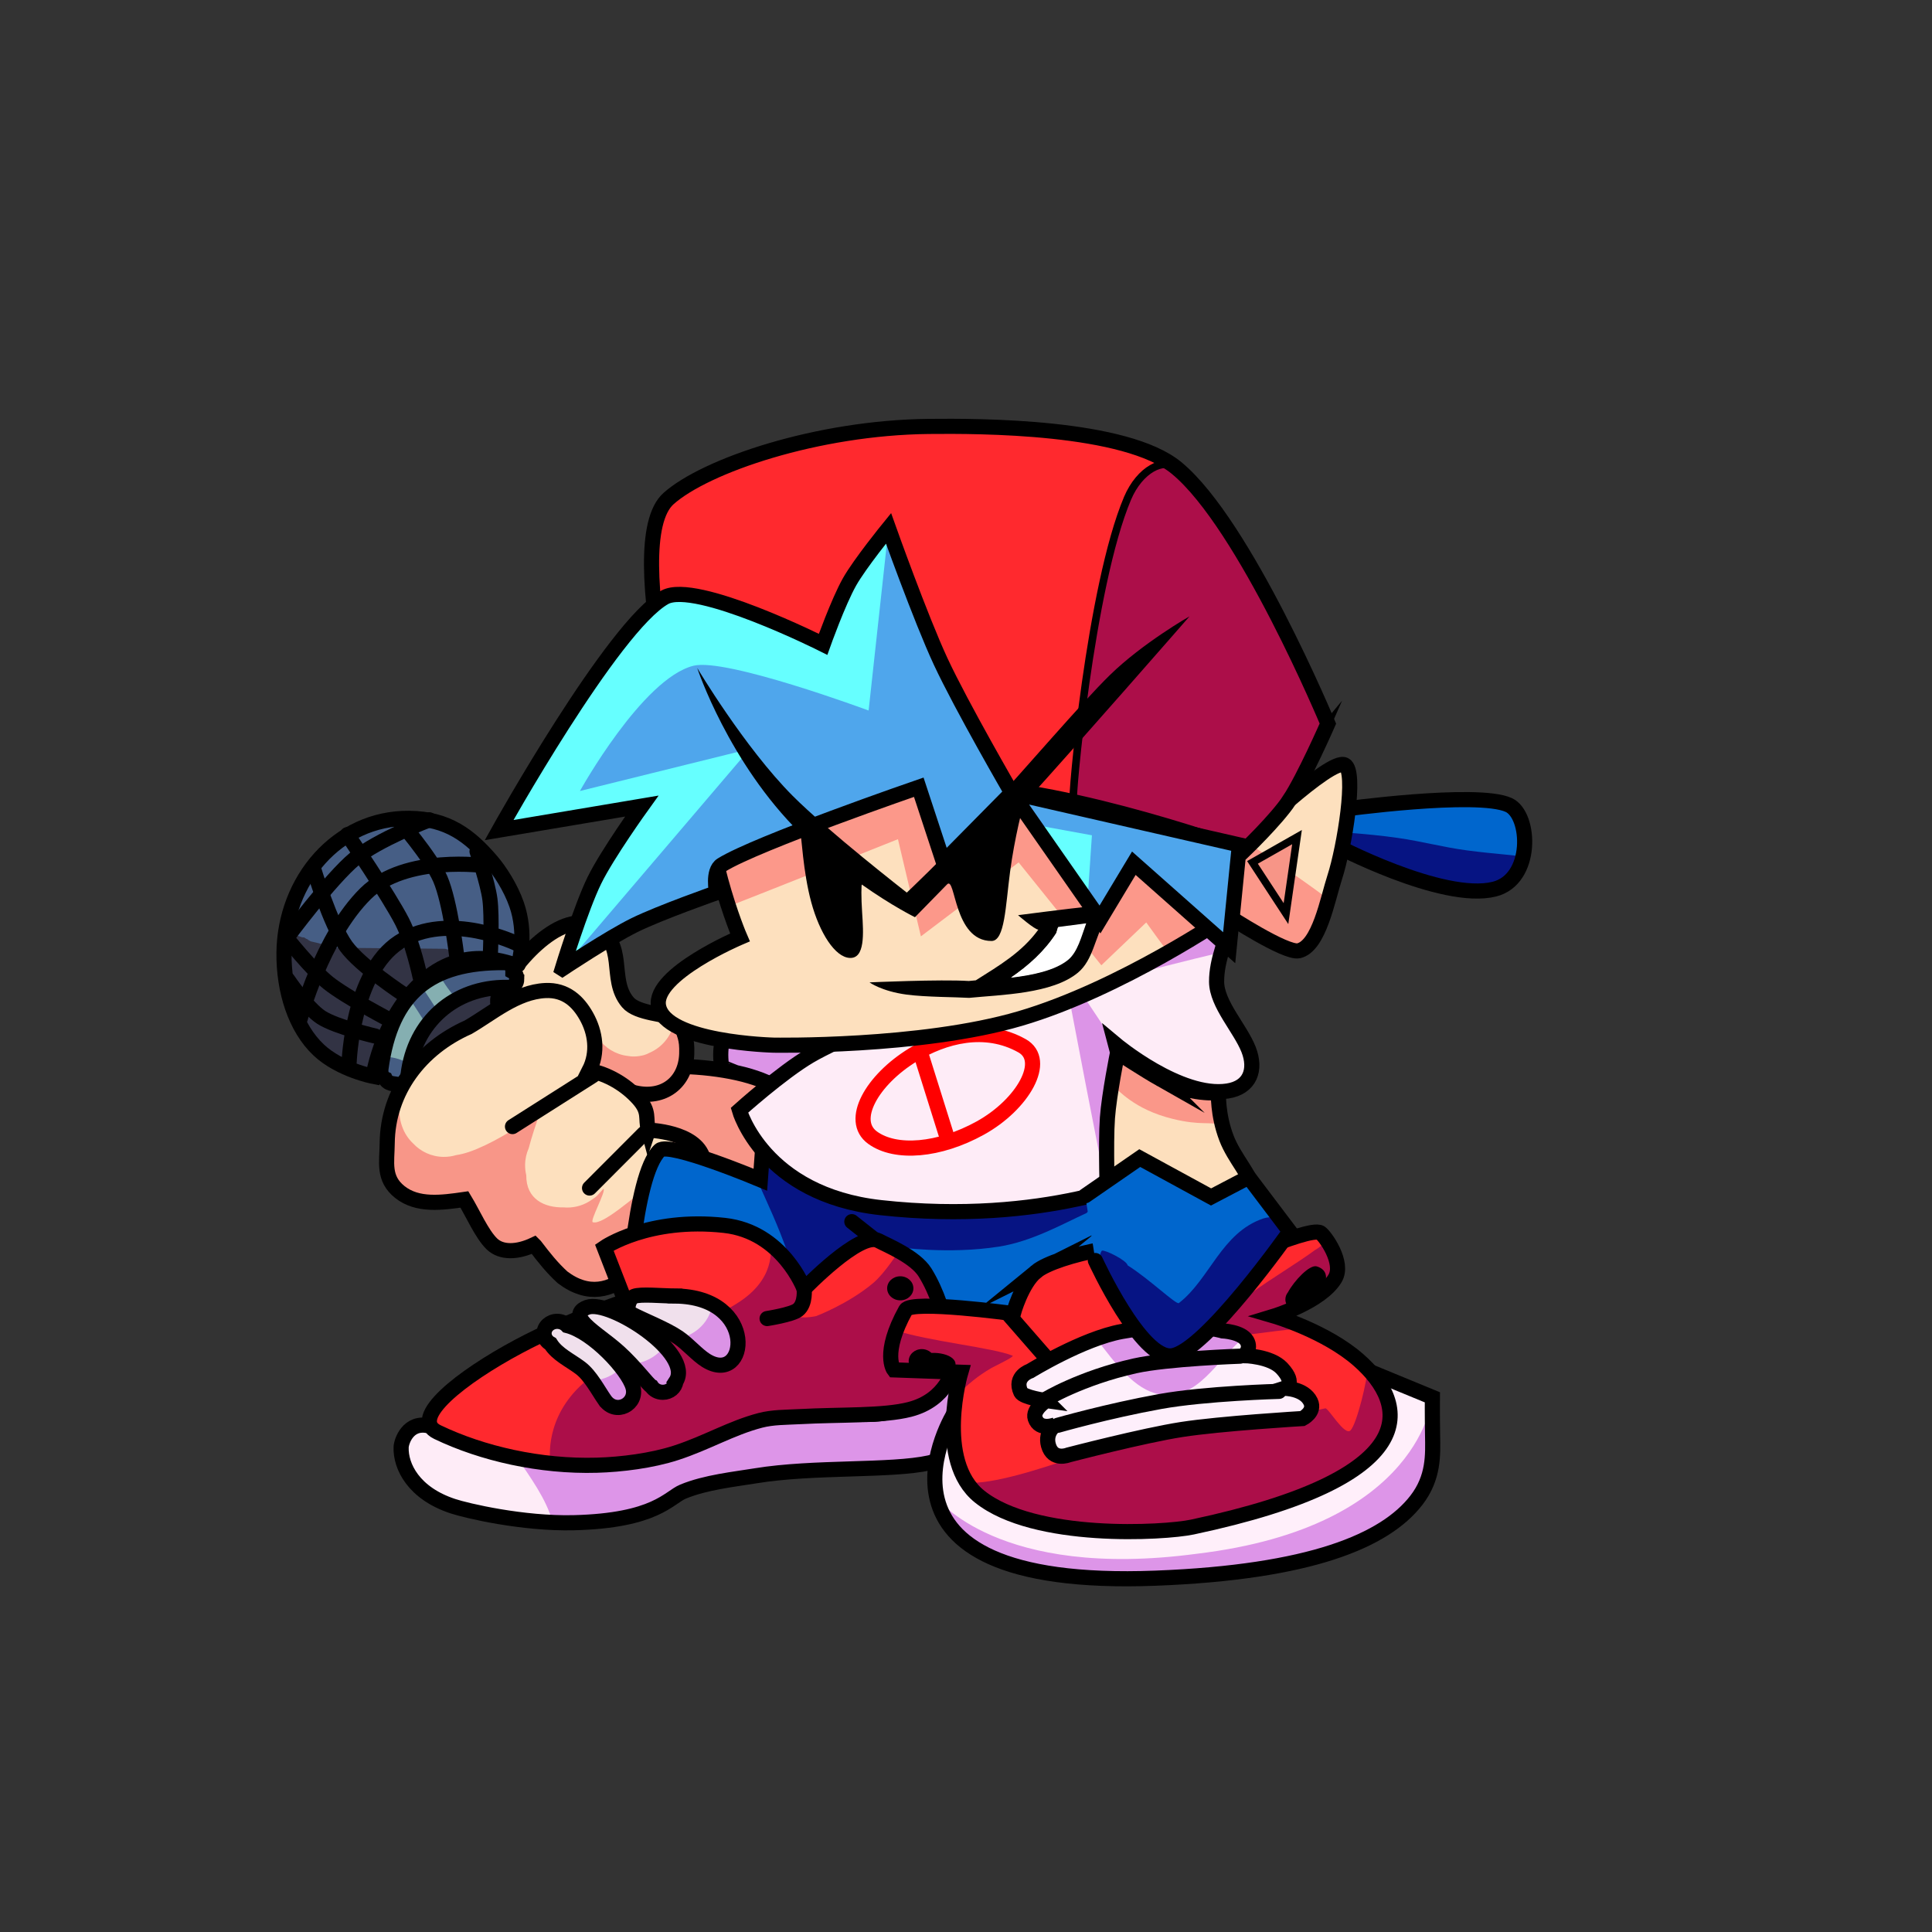 <svg version="1.1" xmlns="http://www.w3.org/2000/svg" xmlns:xlink="http://www.w3.org/1999/xlink" width="127.667" height="127.667" viewBox="0,0,127.667,127.667"><rect x="0" y="0" width="127.667" height="127.667" fill="#333333" stroke="none"/><g transform="translate(-176.167,-116.167)"><g data-paper-data="{&quot;isPaintingLayer&quot;:true}" fill-rule="nonzero" stroke-linejoin="miter" stroke-miterlimit="10" stroke-dasharray="" stroke-dashoffset="0" style="mix-blend-mode: normal"><g><path d="M202.556,187.588c-0.002,0 -0.004,0 -0.004,0l-0.541,-0.19c-0.841,-1.068 -0.416,-2.359 0.288,-3.443c1.809,-1.462 6.194,-5.799 8.45,-2.652c1.067,1.488 0.946,3.488 1.373,5.187c-0.018,6.659 -6.137,3.187 -9.566,1.098z" fill="#323344" stroke="#000000" stroke-width="1" stroke-linecap="butt"/><path d="M231.294,183.758c0.467,-1.21 1.917,-4.109 3.181,-4.678c3.607,-1.624 4.771,2.157 5.026,4.698c-0.019,2.369 -1.284,6.09 -3.654,8.73c-1.634,1.82 -4.062,2.91 -5.567,3.564c-0.513,0.223 -2.097,0.015 -4.139,-3.266c-1.91,-3.068 -3.04,-7.61 -1.876,-8.335c1.002,-0.624 6.704,0.138 6.704,0.138z" fill="#dc94e7" stroke="#000000" stroke-width="1" stroke-linecap="butt"/><path d="M227.416,188.096c0.055,0.041 0.085,0.072 0.085,0.072l0.666,0.781c0.296,0.819 0.269,1.555 0.277,2.273c0.01,0.883 -0.029,1.735 -0.608,2.663c-4.051,5.305 -15.002,6.903 -14.916,-2.259c0.055,-3.822 3.633,-4.967 7.374,-5.001c2.549,-0.023 5.173,0.362 6.807,1.193c0,0 0.182,0.093 0.316,0.278z" fill="#f89688" stroke="#000000" stroke-width="1" stroke-linecap="butt"/><path d="M209.479,183.016c-0.637,-0.324 -0.374,-1.026 -0.374,-1.026c0.704,-1.877 3.986,-5.747 6.264,-4.638c2.336,1.137 0.953,3.477 2.285,5.049c0.627,0.74 2.486,0.774 3.371,1.106c0.369,1.055 0.557,1.24 0.521,2.306c-0.063,1.882 -1.53,3.01 -3.419,2.569c-3.025,-0.706 -4.729,-4.039 -7.727,-4.84l-0.315,-0.064c0,0 -0.438,-0.092 -0.606,-0.461z" fill="#fcdfbd" stroke="none" stroke-width="0.5" stroke-linecap="butt"/><path d="M221.024,183.506c0.369,1.055 0.557,1.24 0.521,2.306c-0.063,1.882 -1.53,3.01 -3.419,2.569c-2.337,-0.545 -3.885,-2.657 -5.849,-3.96c0.763,-0.11 1.463,-0.207 1.99,-0.201c0.575,0.006 1.022,0.259 1.443,0.571c0.44,0.619 1.127,1.051 1.918,1.151c0.318,0.061 0.674,0.055 1.09,-0.054c0.117,-0.031 0.236,-0.08 0.354,-0.145c0.926,-0.393 1.596,-1.273 1.688,-2.322c0.095,0.026 0.184,0.054 0.265,0.084z" fill="#f89688" stroke="none" stroke-width="0.5" stroke-linecap="butt"/><path d="M209.479,183.016c-0.637,-0.324 -0.374,-1.026 -0.374,-1.026c0.704,-1.877 3.986,-5.747 6.264,-4.638c2.336,1.137 0.953,3.477 2.285,5.049c0.627,0.74 2.486,0.774 3.371,1.106c0.369,1.055 0.557,1.24 0.521,2.306c-0.063,1.882 -1.53,3.01 -3.419,2.569c-3.025,-0.706 -4.729,-4.039 -7.727,-4.84l-0.315,-0.064c0,0 -0.438,-0.092 -0.606,-0.461z" fill="none" stroke="#000000" stroke-width="1" stroke-linecap="butt"/><path d="M210.313,180.86c-0.005,0.557 -0.563,0.552 -0.563,0.552l-0.086,-0.001c-3.457,-0.032 -6.122,2.294 -6.534,5.79c0,0 -0.021,0.175 -0.138,0.316l0.058,0.273c0,0 -0.386,0.379 -0.771,0.01c-0.072,-0.011 -0.144,-0.022 -0.217,-0.033c0,0 -0.312,-0.048 -0.431,-0.306c-0.301,-0.14 -0.298,-0.51 -0.298,-0.51l0.006,-0.155c0.674,-5.01 3.274,-7.063 8.167,-7.017c0,0 0.557,0.005 0.552,0.563c-0,0.013 -0.001,0.025 -0.001,0.038c0.132,0.074 0.256,0.214 0.254,0.479z" fill="#455d83" stroke="none" stroke-width="0.5" stroke-linecap="butt"/><path d="M203.25,186.488c-0.476,-0.285 -1.013,-0.46 -1.541,-0.482c-0.069,-0.043 -0.142,-0.081 -0.219,-0.112c0.319,-1.618 0.874,-2.883 1.682,-3.833c0.414,0.617 0.813,1.25 1.211,1.876c-0.535,0.725 -0.924,1.585 -1.133,2.55z" fill="#85afb1" stroke="none" stroke-width="0.5" stroke-linecap="butt"/><path d="M205.187,180.545c0.318,0.615 0.769,1.231 1.175,1.663c-0.44,0.241 -0.846,0.533 -1.211,0.87c-0.385,-0.602 -0.77,-1.207 -1.169,-1.799c0.365,-0.288 0.766,-0.532 1.205,-0.734z" fill="#85afb1" stroke="none" stroke-width="0.5" stroke-linecap="butt"/><path d="M210.313,180.86c-0.005,0.557 -0.563,0.552 -0.563,0.552l-0.086,-0.001c-3.457,-0.032 -6.122,2.294 -6.534,5.79c0,0 -0.021,0.175 -0.138,0.316l0.058,0.273c0,0 -0.386,0.379 -0.771,0.01c-0.072,-0.011 -0.144,-0.022 -0.217,-0.033c0,0 -0.312,-0.048 -0.431,-0.306c-0.301,-0.14 -0.298,-0.51 -0.298,-0.51l0.006,-0.155c0.674,-5.01 3.274,-7.063 8.167,-7.017c0,0 0.557,0.005 0.552,0.563c-0,0.013 -0.001,0.025 -0.001,0.038c0.132,0.074 0.256,0.214 0.254,0.479z" fill="none" stroke="#000000" stroke-width="1" stroke-linecap="butt"/><path d="M219.015,190.846c0,0 3.148,0.084 3.62,1.874c0.378,1.436 -0.903,2.5 -1.62,3.578c-1.699,2.551 -4.26,6.856 -7.67,4.279c-0.71,-0.647 -1.235,-1.318 -1.816,-2.079l-0.08,-0.08c-1.093,0.518 -2.159,0.553 -2.785,-0.06c-0.663,-0.649 -1.24,-1.992 -1.809,-2.931c-1.481,0.213 -3.097,0.443 -4.268,-0.492c-1.126,-0.899 -0.846,-1.972 -0.834,-3.211c0.033,-3.473 2.203,-6.28 5.351,-7.678c1.558,-0.901 3.177,-2.332 5.1,-2.424c1.353,-0.064 2.169,0.738 2.702,1.681c0.615,1.088 0.804,2.413 0.193,3.607c1.236,0.223 2.433,0.95 3.244,1.853c0.794,0.885 0.454,1.283 0.671,2.086z" fill="#fde0be" stroke="none" stroke-width="0.5" stroke-linecap="butt"/><path d="M222.635,192.72c0.378,1.436 -0.903,2.5 -1.62,3.578c-1.699,2.551 -4.26,6.856 -7.67,4.279c-0.71,-0.647 -1.235,-1.318 -1.816,-2.079l-0.08,-0.08c-1.093,0.518 -2.159,0.553 -2.785,-0.06c-0.663,-0.649 -1.24,-1.992 -1.809,-2.931c-1.481,0.213 -3.097,0.443 -4.268,-0.492c-1.126,-0.899 -0.846,-1.972 -0.834,-3.211c0.011,-1.162 0.261,-2.249 0.707,-3.234c0.067,0.186 0.109,0.37 0.095,0.558l0.006,0.007c-0.099,1.147 0.261,2.065 0.905,2.671c0.503,0.54 1.218,0.881 2.014,0.888c0.288,0.003 0.566,-0.038 0.829,-0.117c0.283,-0.043 0.572,-0.114 0.866,-0.215c1.276,-0.442 3.056,-1.444 4.737,-2.732c-0.338,0.889 -0.619,1.773 -0.808,2.494c-0.15,0.338 -0.235,0.711 -0.238,1.104c-0.002,0.234 0.025,0.462 0.077,0.68c-0.015,1.59 1.218,2.151 2.464,2.123c0.073,0.006 0.146,0.01 0.221,0.011c0.613,0.006 1.182,-0.187 1.646,-0.518c0.152,-0.093 0.284,-0.196 0.39,-0.306c0.12,-0.125 0.247,-0.265 0.379,-0.417c0.206,0.124 -0.93,2.144 -0.7,2.212c0.681,0.204 2.809,-1.781 3.573,-2.263c0.612,-0.387 1.002,-0.832 1.22,-1.3c0.3,-0.44 0.477,-0.97 0.482,-1.542c0.002,-0.259 -0.03,-0.51 -0.094,-0.748c0.88,0.234 1.866,0.704 2.114,1.644z" fill="#f89688" stroke="none" stroke-width="0.5" stroke-linecap="butt"/><path d="M219.015,190.846c0,0 3.148,0.084 3.62,1.874c0.378,1.436 -0.903,2.5 -1.62,3.578c-1.699,2.551 -4.26,6.856 -7.67,4.279c-0.71,-0.647 -1.235,-1.318 -1.816,-2.079l-0.08,-0.08c-1.093,0.518 -2.159,0.553 -2.785,-0.06c-0.663,-0.649 -1.24,-1.992 -1.809,-2.931c-1.481,0.213 -3.097,0.443 -4.268,-0.492c-1.126,-0.899 -0.846,-1.972 -0.834,-3.211c0.033,-3.473 2.203,-6.28 5.351,-7.678c1.558,-0.901 3.177,-2.332 5.1,-2.424c1.353,-0.064 2.169,0.738 2.702,1.681c0.615,1.088 0.804,2.413 0.193,3.607c1.236,0.223 2.433,0.95 3.244,1.853c0.794,0.885 0.454,1.283 0.671,2.086z" fill="none" stroke="#000000" stroke-width="1" stroke-linecap="butt"/><path d="M215.343,187.241l-5.31,3.37" fill="none" stroke="#000000" stroke-width="1" stroke-linecap="round"/><path d="M218.727,191.064l-3.602,3.609" fill="none" stroke="#000000" stroke-width="1" stroke-linecap="round"/><path d="M194.933,179.129c0.045,-4.761 3.514,-8.931 8.275,-8.886c2.543,0.024 4.01,1.151 5.458,2.849c0.488,0.572 1.235,1.682 1.641,2.852c0.645,1.858 0.222,3.695 0.102,3.978c-0.096,0.225 -2.968,-1.501 -5.921,0.777c-3.012,2.324 -3.67,6.591 -3.67,6.591c0,0 -2.187,-0.426 -3.581,-1.731c-1.553,-1.455 -2.328,-3.921 -2.304,-6.43z" fill="#465e85" stroke="#000000" stroke-width="0" stroke-linecap="butt"/><path d="M194.933,179.129c0.006,-0.598 0.065,-1.186 0.175,-1.758c0.046,0.083 0.1,0.161 0.161,0.232l0.004,0.021l0.035,0.023c0.161,0.173 0.366,0.305 0.597,0.379l0.226,0.078l0.142,0.012l0.125,0.085l0.083,0.03l0.066,0.058l0.09,0.046l0.008,0.014l0.039,0.01l0.035,0.018l0.312,0.072l0.31,0.081l0.039,0l0.039,0.009l0.013,-0.009l0.029,0l0.028,0.025l0.09,0.046l0.008,0.014l0.039,0.01l0.035,0.018l0.312,0.072l0.31,0.081l0.039,0l0.039,0.009l0.013,-0.009l7.195,0.067l0.036,0.008l0.31,0.081l0.039,0l0.039,0.009l0.013,-0.009l0.218,0.002l0.022,0.014l0.513,0.176l0.175,0.015l0.297,0.069l0.31,0.081l0.039,0l0.039,0.009l0.013,-0.009l0.475,0.004l0.022,0.014l0.163,0.056l0.172,0.088l0.008,0.014l0.039,0.01l0.035,0.018l0.261,0.061c-1.125,-0.173 -2.709,-0.12 -4.318,1.121c-3.012,2.324 -3.67,6.591 -3.67,6.591c0,0 -2.187,-0.426 -3.581,-1.731c-1.553,-1.455 -2.328,-3.921 -2.304,-6.43z" fill="#323344" stroke="#000000" stroke-width="0" stroke-linecap="butt"/><path d="M199.735,174.443l0.003,0.017l-0.022,-0.012z" fill="#323344" stroke="#000000" stroke-width="0" stroke-linecap="butt"/><path d="M194.933,179.129c0.045,-4.761 3.514,-8.931 8.275,-8.886c2.543,0.024 4.01,1.151 5.458,2.849c0.488,0.572 1.235,1.682 1.641,2.852c0.645,1.858 0.222,3.695 0.102,3.978c-0.096,0.225 -2.968,-1.501 -5.921,0.778c-3.012,2.324 -3.67,6.591 -3.67,6.591c0,0 -2.187,-0.426 -3.581,-1.731c-1.553,-1.455 -2.328,-3.921 -2.304,-6.43z" fill="none" stroke="#000000" stroke-width="1" stroke-linecap="butt"/><path d="M199.24,186.332c0,0 0.216,-5.901 3.3,-7.911c3.261,-2.125 7.838,0.123 7.838,0.123" fill="none" stroke="#000000" stroke-width="1" stroke-linecap="round"/><path d="M196.007,183.471c0,0 1.43,-5.399 4.326,-8.259c2.629,-2.596 7.949,-1.834 7.949,-1.834" fill="none" stroke="#000000" stroke-width="1" stroke-linecap="round"/><path d="M195.113,178.144c0,0 2.874,-3.891 4.517,-5.251c1.482,-1.227 4.906,-2.552 4.906,-2.552" fill="none" stroke="#000000" stroke-width="1" stroke-linecap="round"/><path d="M200.971,184.632c0,0 -2.593,-0.602 -3.57,-1.232c-0.955,-0.617 -2.228,-2.511 -2.228,-2.511" fill="none" stroke="#000000" stroke-width="1" stroke-linecap="round"/><path d="M202.01,183.613c0,0 -2.931,-1.525 -4.154,-2.498c-1.089,-0.867 -2.828,-3.057 -2.828,-3.057" fill="none" stroke="#000000" stroke-width="1" stroke-linecap="round"/><path d="M202.884,181.905c0,0 -2.906,-1.898 -3.86,-3.227c-1.042,-1.452 -2.151,-5.149 -2.151,-5.149" fill="none" stroke="#000000" stroke-width="1" stroke-linecap="round"/><path d="M199.123,171.32c0,0 2.756,4.064 3.616,5.746c0.713,1.395 1.186,3.649 1.186,3.649" fill="none" stroke="#000000" stroke-width="1" stroke-linecap="round"/><path d="M202.478,170.322c0,0 2.157,2.473 2.784,3.928c0.658,1.527 1.077,5.029 1.077,5.029" fill="none" stroke="#000000" stroke-width="1" stroke-linecap="round"/><path d="M207.69,172.429c0,0 0.708,2.061 0.851,3.167c0.15,1.154 0.029,3.618 0.029,3.618" fill="none" stroke="#000000" stroke-width="1" stroke-linecap="round"/></g><g><g stroke="#000000"><path d="M254.727,194.651l1.823,9.258l-38.939,-0.938c0,0 0.373,-9.073 2.147,-10.789c0.615,-0.595 6.654,1.939 6.654,1.939l0.267,-3.63z" fill="#0066cd" stroke-width="0" stroke-linecap="round"/><path d="M247.952,196.33c-1.56,0.715 -3.593,1.868 -5.757,2.211c-3.352,0.532 -6.709,0.036 -6.709,0.036c0,0 0.314,3.322 0.193,4.828l-6.538,-0.157c0.114,-1.233 -0.595,-3.531 -1.416,-5.603c-0.652,-1.645 -1.423,-3.192 -1.559,-3.626c0.157,0.064 0.245,0.101 0.245,0.101l0.267,-3.63l21.42,3.213c0,0 0.452,0.756 0.421,1.515c-0.02,0.49 -0.501,1.1 -0.566,1.111z" fill="#061483" stroke-width="0" stroke-linecap="butt"/><path d="M254.727,194.651l1.823,9.258l-38.939,-0.938c0,0 0.373,-9.073 2.147,-10.789c0.615,-0.595 6.654,1.939 6.654,1.939l0.267,-3.63z" fill="none" stroke-width="1" stroke-linecap="round"/><path d="M234.724,198.689l-2.267,-1.794" fill="none" stroke-width="1" stroke-linecap="round"/></g><g><path d="M240.547,210.169c0,0.319 -1.69,2.381 -2.959,2.661c-2.552,0.564 -7.658,0.23 -11.481,0.857c-1.386,0.227 -3.313,0.427 -4.8,1.044c-0.958,0.398 -1.807,1.922 -7.217,2.057c-3.376,0.084 -7.084,-0.791 -7.994,-1.091c-2.594,-0.853 -3.466,-2.63 -3.422,-3.897c0.013,-0.371 0.444,-1.727 1.825,-1.415c0.939,0.212 3.59,1.755 6.398,2.135c3.413,0.462 7.147,0.059 8.231,-0.184c2.607,-0.584 4.799,-1.938 7.327,-2.679c2.676,-0.785 6.19,0.333 8.341,-0.144c2.808,-0.623 3.952,-2.698 4.554,-2.431c0.972,0.432 1.197,2.433 1.197,3.087z" fill="#feecf7" stroke="none" stroke-width="0" stroke-linecap="butt"/><path d="M237.587,212.83c-2.552,0.564 -7.658,0.23 -11.481,0.857c-1.386,0.227 -3.313,0.427 -4.8,1.044c-0.958,0.398 -1.807,1.922 -7.217,2.057c-0.46,0.012 -0.926,0.005 -1.391,-0.015c-0.452,-1.597 -1.471,-2.954 -2.411,-4.353c0.202,0.039 0.405,0.073 0.609,0.1c3.413,0.462 7.147,0.059 8.231,-0.184c2.607,-0.585 4.799,-1.938 7.327,-2.679c2.676,-0.785 6.19,0.333 8.341,-0.144c2.808,-0.623 3.952,-2.698 4.554,-2.431c0.972,0.432 1.197,2.433 1.197,3.087c0,0.319 -1.69,2.381 -2.959,2.661z" fill="#dd95e8" stroke="none" stroke-width="0" stroke-linecap="butt"/><path d="M240.547,210.169c0,0.319 -1.69,2.381 -2.959,2.661c-2.552,0.564 -7.658,0.23 -11.481,0.857c-1.386,0.227 -3.313,0.427 -4.8,1.044c-0.958,0.398 -1.807,1.922 -7.217,2.057c-3.376,0.084 -7.084,-0.791 -7.994,-1.091c-2.594,-0.853 -3.466,-2.63 -3.422,-3.897c0.013,-0.371 0.444,-1.727 1.825,-1.415c0.939,0.212 3.59,1.755 6.398,2.135c3.413,0.462 7.147,0.059 8.231,-0.184c2.607,-0.584 4.799,-1.938 7.327,-2.679c2.676,-0.785 6.19,0.333 8.341,-0.144c2.808,-0.623 3.952,-2.698 4.554,-2.431c0.972,0.432 1.197,2.433 1.197,3.087z" fill="none" stroke="#000000" stroke-width="1" stroke-linecap="butt"/><path d="M217.477,202.155l-1.378,-3.548c0,0 2.913,-2.019 7.936,-1.466c3.858,0.425 5.266,4.198 5.266,4.198c0,0 3.705,-3.842 4.913,-3.189c0.535,0.289 2.43,1.054 3.083,2.108c1.593,2.571 1.872,6.301 1.872,6.301c0,0 -0.397,2.105 -2.893,2.744c-1.742,0.446 -4.501,0.327 -7.289,0.476c-0.884,0.047 -1.758,0.032 -2.581,0.247c-1.911,0.498 -3.548,1.49 -5.572,2.146c-1.611,0.522 -3.598,0.77 -5.226,0.817c-3.743,0.107 -7.569,-0.764 -10.533,-2.188c-1.902,-0.914 1.574,-3.641 5.363,-5.664c3.386,-1.809 7.039,-2.982 7.039,-2.982z" fill="#ff292e" stroke="#000000" stroke-width="0" stroke-linecap="round"/><path d="M227.152,198.449c0.589,0.477 1.801,1.896 1.971,2.857c0.144,0.815 -0.734,1.175 -0.503,1.671c0.206,0.44 1.48,0.158 1.48,0.158c0,0 2.122,-0.802 3.761,-2.18c0.8,-0.672 1.701,-2.121 1.701,-2.121c0,0 1.381,0.856 1.734,1.425c1.593,2.571 1.872,6.301 1.872,6.301c0,0 -0.397,2.105 -2.893,2.744c-1.742,0.446 -4.501,0.327 -7.289,0.476c-0.884,0.047 -1.758,0.032 -2.581,0.247c-1.911,0.498 -3.548,1.49 -5.572,2.146c-1.611,0.522 -3.598,0.77 -5.226,0.817c-1.021,0.029 -3.063,-0.122 -3.063,-0.122c0,0 -0.473,-2.564 1.726,-4.874c2.537,-2.666 7.964,-3.91 10.831,-5.849c2.585,-1.748 1.848,-3.859 2.051,-3.695z" fill="#ac0e49" stroke="#000000" stroke-width="0" stroke-linecap="round"/><path d="M229.301,201.299c0,0 0.134,1.012 -0.42,1.437c-0.403,0.309 -2.024,0.561 -2.024,0.561" fill="none" stroke="#000000" stroke-width="1" stroke-linecap="round"/><path d="M234.79,201.299c0,-0.439 0.388,-0.795 0.867,-0.795c0.479,0 0.867,0.356 0.867,0.795c0,0.439 -0.388,0.795 -0.867,0.795c-0.479,0 -0.867,-0.356 -0.867,-0.795z" fill="#000000" stroke="none" stroke-width="0.5" stroke-linecap="butt"/><path d="M217.477,202.155l-1.378,-3.548c0,0 2.913,-2.019 7.936,-1.466c3.858,0.425 5.266,4.198 5.266,4.198c0,0 3.705,-3.842 4.913,-3.189c0.535,0.289 2.43,1.054 3.083,2.108c1.593,2.571 1.872,6.301 1.872,6.301c0,0 -0.397,2.105 -2.893,2.744c-1.742,0.446 -4.501,0.327 -7.289,0.476c-0.884,0.047 -1.758,0.032 -2.581,0.247c-1.911,0.498 -3.548,1.49 -5.572,2.146c-1.611,0.522 -3.598,0.77 -5.226,0.817c-3.743,0.107 -7.569,-0.764 -10.533,-2.188c-1.902,-0.914 1.574,-3.641 5.363,-5.664c3.386,-1.809 7.039,-2.982 7.039,-2.982z" fill="none" stroke="#000000" stroke-width="1" stroke-linecap="round"/><path d="M212.12,204.276c0,-0.255 0.131,-0.483 0.335,-0.628c-0.148,0.291 -0.239,0.611 -0.263,0.947c-0.047,-0.098 -0.073,-0.206 -0.073,-0.319z" fill="#db93e6" stroke="none" stroke-width="0.5" stroke-linecap="butt"/><path d="M220.766,201.808c5.559,0.044 4.826,5.994 2.049,4.254c-0.585,-0.366 -1.188,-1.08 -1.817,-1.51c-0.837,-0.573 -2.287,-1.13 -3.164,-1.59c-0.302,-0.124 -0.175,-0.969 0.243,-1.134c0.419,-0.165 1.797,-0.027 2.689,-0.02z" fill="#f0e0ec" stroke="none" stroke-width="0.5" stroke-linecap="butt"/><path d="M220.828,207.457c-0.044,0.401 -0.414,0.714 -0.862,0.714c-0.318,0 -0.596,-0.157 -0.747,-0.392c-0.24,-0.126 -1.089,-1.304 -2.157,-2.267c-0.904,-0.815 -1.967,-1.453 -2.42,-2.058c-0.332,-0.444 -0.118,-0.742 0.344,-0.903c1.497,-0.523 7.052,3.048 5.842,4.906z" data-paper-data="{&quot;index&quot;:null}" fill="#f0e0ec" stroke="none" stroke-width="0.5" stroke-linecap="butt"/><path d="M217.988,207.817c0.347,1.205 -1.131,1.91 -1.86,0.859c-0.434,-0.626 -0.943,-1.609 -1.597,-2.105c-0.688,-0.522 -1.538,-0.896 -1.983,-1.61c-0.255,-0.138 -0.427,-0.393 -0.427,-0.685c0,-0.439 0.388,-0.795 0.867,-0.795c0.264,0 0.5,0.108 0.659,0.278c1.717,0.432 4.014,2.919 4.342,4.058z" fill="#f0e0ec" stroke="none" stroke-width="0.5" stroke-linecap="butt"/><path d="M222.815,206.063c-0.562,-0.352 -1.141,-1.025 -1.744,-1.459c1.145,-0.263 2.019,-1.153 2.163,-2.25c2.749,1.438 1.843,5.126 -0.419,3.708z" fill="#db93e6" stroke="none" stroke-width="0.5" stroke-linecap="butt"/><path d="M220.828,207.457c-0.044,0.401 -0.414,0.714 -0.862,0.714c-0.318,0 -0.596,-0.157 -0.747,-0.392c-0.175,-0.092 -0.678,-0.748 -1.354,-1.471c0.922,-0.061 1.725,-0.519 2.205,-1.189c0.774,0.823 1.183,1.686 0.758,2.338z" data-paper-data="{&quot;index&quot;:null}" fill="#db93e6" stroke="none" stroke-width="0.5" stroke-linecap="butt"/><path d="M217.988,207.817c0.347,1.205 -1.131,1.91 -1.86,0.859c-0.249,-0.358 -0.522,-0.834 -0.832,-1.268c0.77,-0.053 1.456,-0.383 1.94,-0.882c0.381,0.49 0.655,0.95 0.753,1.29z" fill="#db93e6" stroke="none" stroke-width="0.5" stroke-linecap="butt"/><path d="M220.766,201.808c5.559,0.044 4.826,5.994 2.049,4.254c-0.585,-0.366 -1.188,-1.08 -1.817,-1.51c-0.837,-0.573 -2.287,-1.13 -3.164,-1.59c-0.302,-0.124 -0.175,-0.969 0.243,-1.134c0.419,-0.165 1.797,-0.027 2.689,-0.02z" fill="none" stroke="#000000" stroke-width="1" stroke-linecap="butt"/><path d="M220.828,207.457c-0.044,0.401 -0.414,0.714 -0.862,0.714c-0.318,0 -0.596,-0.157 -0.747,-0.392c-0.24,-0.126 -1.089,-1.304 -2.157,-2.267c-0.904,-0.815 -1.967,-1.453 -2.42,-2.058c-0.332,-0.444 -0.118,-0.742 0.344,-0.903c1.497,-0.523 7.052,3.048 5.842,4.906z" data-paper-data="{&quot;index&quot;:null}" fill="none" stroke="#000000" stroke-width="1" stroke-linecap="butt"/><path d="M216.127,208.676c-0.434,-0.626 -0.943,-1.609 -1.597,-2.105c-0.688,-0.522 -1.538,-0.896 -1.983,-1.61c-0.255,-0.138 -0.427,-0.393 -0.427,-0.685c0,-0.439 0.388,-0.795 0.867,-0.795c0.264,0 0.5,0.108 0.659,0.278c1.717,0.432 4.014,2.919 4.342,4.058c0.328,1.139 -1.131,1.91 -1.86,0.859z" fill="none" stroke="#000000" stroke-width="1" stroke-linecap="butt"/></g><g><path d="M239.258,209.482c0,0 0.406,7.931 15.141,5.933c13.992,-1.897 12.064,-8.707 12.064,-8.707l4.356,1.794c0,0 -0.009,1.13 0.013,2.488c0.021,1.305 0.098,2.806 -1.075,4.321c-2.073,2.676 -7.008,4.747 -17.208,5.142c-20.794,0.804 -13.291,-10.972 -13.291,-10.972z" fill="#ffeffa" stroke="#000000" stroke-width="0" stroke-linecap="round"/><path d="M238.088,215.199c-0.018,-0.075 4.02,5.395 17.155,3.642c14.881,-1.775 15.575,-10.338 15.575,-10.338c0,0 -0.009,1.13 0.013,2.488c0.021,1.305 0.098,2.806 -1.075,4.321c-2.073,2.676 -7.008,4.747 -17.208,5.142c-10.482,0.405 -13.774,-2.386 -14.46,-5.254z" fill="#dd95e8" stroke="#000000" stroke-width="0" stroke-linecap="round"/><path d="M239.258,209.482c0,0 0.406,7.931 15.141,5.933c13.992,-1.897 12.064,-8.707 12.064,-8.707l4.356,1.794c0,0 -0.009,1.13 0.013,2.488c0.021,1.305 0.098,2.806 -1.075,4.321c-2.073,2.676 -7.008,4.747 -17.208,5.142c-20.794,0.804 -13.291,-10.972 -13.291,-10.972z" fill="none" stroke="#000000" stroke-width="1" stroke-linecap="round"/><path d="M244.635,200.193c1.364,-1.118 7.083,-2.256 9.89,-1.757c1.694,0.301 1.402,1.843 1.402,1.843c0,0 6.743,-3.129 7.495,-2.646c0.294,0.189 1.589,1.975 0.961,3.018c-0.93,1.545 -4.011,2.483 -4.011,2.483c0,0 0.401,0.117 1.016,0.348c-4.54,0.258 -10.839,2.678 -13.574,2.832c-0.3,0.017 -0.097,-0.544 -0.155,-0.815c-0.248,-1.152 -0.378,-2.458 -1.194,-3.429c-0.552,-0.656 -1.252,-1.224 -2.039,-1.683c0.067,-0.071 0.137,-0.136 0.209,-0.195z" fill="#ff292e" stroke="#000000" stroke-width="0" stroke-linecap="butt"/><path d="M239.658,206.845l-4.422,-0.156c0,0 -0.788,-1.014 0.674,-3.762l0.459,0.738c0.929,1.491 6.129,-0.093 5.628,2.71c-0.116,0.646 -1.369,0.883 -2.561,1.421c0.115,-0.585 0.222,-0.951 0.222,-0.951z" fill="#ff292e" stroke="#000000" stroke-width="0" stroke-linecap="butt"/><path d="M258.746,209.659c0.382,-0.079 0.915,-0.106 1.522,-0.112c-0.67,0.159 -1.376,0.224 -2.103,0.23c0.214,-0.043 0.409,-0.082 0.581,-0.118z" fill="#ac0e49" stroke="#000000" stroke-width="0" stroke-linecap="butt"/><path d="M243.125,202.971c0,0 0.542,-1.985 1.51,-2.778c1.364,-1.118 7.083,-2.256 9.89,-1.757c1.694,0.301 1.402,1.843 1.402,1.843c0,0 6.743,-3.129 7.495,-2.646c0.294,0.189 1.589,1.975 0.961,3.018c-0.93,1.545 -4.011,2.483 -4.011,2.483c0,0 3.396,0.99 5.58,2.914c3.391,2.988 4.358,7.767 -10.995,11.027c-1.856,0.394 -10.432,0.89 -14.054,-2.01c-2.964,-2.373 -1.245,-8.22 -1.245,-8.22l-4.422,-0.156c0,0 -0.825,-1.062 0.781,-3.96c0.376,-0.678 7.108,0.242 7.108,0.242z" fill="#ff292e" stroke="#000000" stroke-width="0" stroke-linecap="round"/><path d="M239.658,206.845l-4.422,-0.156c0,0 -0.562,-0.724 0.145,-2.607c2.048,0.7 6.439,1.142 7.699,1.67c0.15,0.063 -1.245,0.722 -1.4,0.813c-0.924,0.539 -1.554,1.073 -2.284,1.81c-0.026,0.026 -0.051,0.052 -0.075,0.079c0.145,-0.956 0.337,-1.608 0.337,-1.608z" fill="#ac0e49" stroke="#000000" stroke-width="0" stroke-linecap="butt"/><path d="M238.891,206.97c-0.283,0.232 -2.643,0.165 -2.592,-0.512c-0.055,-0.105 -0.086,-0.222 -0.086,-0.346c0,-0.439 0.388,-0.795 0.867,-0.795c0.249,0 0.474,0.097 0.632,0.251c1.157,-0.047 2.206,0.56 1.179,1.403z" fill="#000000" stroke="none" stroke-width="0.5" stroke-linecap="butt"/><path d="M254.956,217.075c-1.856,0.394 -10.432,0.89 -14.054,-2.01c-0.331,-0.265 -0.604,-0.574 -0.827,-0.913c3.33,0.169 11.634,-3.581 14.67,-4.249c1.825,-0.401 6.129,0.013 8.999,-0.674c0.192,-0.046 1.27,1.846 1.661,1.463c0.416,-0.408 1.139,-3.419 1.124,-4.092c2.871,3 2.866,7.409 -11.573,10.474z" fill="#ac0e49" stroke="#000000" stroke-width="0" stroke-linecap="butt"/><path d="M264.383,200.651c-0.93,1.545 -4.011,2.483 -4.011,2.483c0,0 0.922,0.269 2.113,0.798c-2.713,0.159 -5.547,0.879 -5.742,0.288c-0.465,-1.408 4.112,-3.816 6.297,-5.434c0.311,-0.175 0.582,-0.403 0.8,-0.67c0.45,0.648 0.995,1.784 0.543,2.535z" fill="#ac0e49" stroke="#000000" stroke-width="0" stroke-linecap="butt"/><path d="M245.392,205.989l-2.489,-2.855" fill="none" stroke="#000000" stroke-width="1" stroke-linecap="round"/><path d="M245.303,208.721c0,0 -1.521,-0.208 -1.68,-0.555c-0.483,-1.049 0.613,-1.403 0.613,-1.403c0,0 3.469,-2.135 6.055,-2.61c4.228,-0.777 6.658,-0.041 6.658,-0.041c0,0 1.26,0.055 1.61,0.654c0.324,0.555 -0.188,0.978 -0.188,0.978c0,0 1.758,0.033 2.505,0.84c0.98,1.057 0.162,1.322 0.162,1.322c0,0 1.311,-0.003 1.731,0.876c0.329,0.689 -0.531,1.122 -0.531,1.122c0,0 -5.397,0.322 -7.988,0.725c-2.565,0.399 -7.481,1.681 -7.481,1.681c0,0 -1.027,0.425 -1.322,-0.641c-0.245,-0.886 0.478,-1.358 0.478,-1.358c0,0 -1.069,0.443 -1.354,-0.416c-0.194,-0.586 0.731,-1.175 0.731,-1.175z" fill="#feeffb" stroke="#000000" stroke-width="0" stroke-linecap="round"/><path d="M250.292,204.153c4.228,-0.777 6.658,-0.041 6.658,-0.041c0,0 0.941,0.041 1.423,0.439c-1.78,1.422 -3.035,4.233 -5.624,3.744c-1.587,-0.3 -2.865,-1.991 -4.132,-3.669c0.571,-0.206 1.142,-0.375 1.675,-0.473z" fill="#dd95e8" stroke="#000000" stroke-width="0" stroke-linecap="round"/><path d="M246.059,210.352c0,0 3.299,-0.946 6.774,-1.573c3.011,-0.543 7.851,-0.67 7.851,-0.67" fill="none" stroke="#000000" stroke-width="1" stroke-linecap="round"/><path d="M245.259,208.639c0,0 2.308,-1.41 5.896,-2.214c2.136,-0.478 6.951,-0.641 6.951,-0.641" fill="none" stroke="#000000" stroke-width="1" stroke-linecap="round"/><path d="M245.303,208.721c0,0 -1.521,-0.208 -1.68,-0.555c-0.483,-1.049 0.613,-1.403 0.613,-1.403c0,0 3.469,-2.135 6.055,-2.61c4.228,-0.777 6.658,-0.041 6.658,-0.041c0,0 1.26,0.055 1.61,0.654c0.324,0.555 -0.188,0.978 -0.188,0.978c0,0 1.758,0.033 2.505,0.84c0.98,1.057 0.162,1.322 0.162,1.322c0,0 1.311,-0.003 1.731,0.876c0.329,0.689 -0.531,1.122 -0.531,1.122c0,0 -5.397,0.322 -7.988,0.725c-2.565,0.399 -7.481,1.681 -7.481,1.681c0,0 -1.027,0.425 -1.322,-0.641c-0.245,-0.886 0.478,-1.358 0.478,-1.358c0,0 -1.069,0.443 -1.354,-0.416c-0.194,-0.586 0.731,-1.175 0.731,-1.175z" fill="none" stroke="#000000" stroke-width="1" stroke-linecap="round"/><path d="M263.18,199.851c1.192,0.365 0.418,1.756 -0.415,2.504c-0.135,0.279 -0.439,0.473 -0.793,0.473c-0.479,0 -0.867,-0.356 -0.867,-0.795c0,-0.177 0.063,-0.341 0.171,-0.474c0.407,-0.756 1.434,-1.852 1.904,-1.708z" fill="#000000" stroke="none" stroke-width="0.5" stroke-linecap="butt"/><path d="M244.635,200.193c1.364,-1.118 7.083,-2.256 9.89,-1.757c1.694,0.301 1.402,1.843 1.402,1.843c0,0 6.743,-3.129 7.495,-2.646c0.294,0.189 1.589,1.975 0.961,3.018c-0.93,1.545 -4.011,2.483 -4.011,2.483c0,0 3.396,0.99 5.58,2.914c3.391,2.988 4.358,7.767 -10.995,11.027c-1.856,0.394 -10.432,0.89 -14.054,-2.01c-2.964,-2.373 -1.245,-8.22 -1.245,-8.22l-4.422,-0.156c0,0 -0.825,-1.062 0.781,-3.96c0.376,-0.678 7.108,0.242 7.108,0.242c0,0 0.542,-1.985 1.51,-2.778z" fill="none" stroke="#000000" stroke-width="1" stroke-linecap="round"/></g><g><path d="M236.295,182.909c0,0 -1.063,-3.895 1.07,-5.076c5.897,-3.265 12.799,-2.214 12.799,-2.214c0,0 4.509,-2.229 6.987,-1.51c2.232,0.647 -0.617,4.034 -0.59,6.938c0.014,1.48 1.563,3.072 2.113,4.47c0.529,1.345 0.09,2.519 -1.393,2.745c-3.133,0.477 -7.405,-3.099 -7.405,-3.099l2.311,8.748c0,0 -6.928,3.263 -17.833,2.055c-7.755,-0.858 -9.327,-6.429 -9.327,-6.429c0,0 2.769,-2.488 4.652,-3.596c1.873,-1.102 6.617,-3.032 6.617,-3.032z" fill="#feecf7" stroke="#000000" stroke-width="0" stroke-linecap="round"/><path d="M236.295,182.909c0,0 -1.063,-3.895 1.07,-5.076c5.897,-3.265 12.799,-2.214 12.799,-2.214c0,0 4.509,-2.229 6.987,-1.51c1.746,0.506 0.383,2.689 -0.28,5.006c-0.733,0.106 -9.451,2.357 -9.451,2.357l2.456,3.691l2.311,8.748c0,0 -1.008,0.475 -2.86,0.995c-0.189,-0.584 -2.638,-13.46 -2.638,-13.46c0,0 -14.336,3.162 -14.097,3.054c1.848,-0.835 3.703,-1.59 3.703,-1.59z" fill="#dc94e7" stroke="#000000" stroke-width="0" stroke-linecap="butt"/><path d="M250.163,175.619c0,0 4.509,-2.229 6.987,-1.51c2.232,0.647 -0.617,4.034 -0.59,6.938c0.014,1.48 1.563,3.072 2.113,4.47c0.529,1.345 0.09,2.519 -1.393,2.745c-3.133,0.477 -7.405,-3.099 -7.405,-3.099l2.311,8.748c0,0 -6.928,3.263 -17.833,2.055c-7.755,-0.858 -9.327,-6.429 -9.327,-6.429c0,0 2.769,-2.488 4.652,-3.596c1.873,-1.102 6.617,-3.032 6.617,-3.032c0,0 -1.063,-3.895 1.07,-5.076c2.133,-1.181 12.799,-2.214 12.799,-2.214z" fill="none" stroke="#000000" stroke-width="1" stroke-linecap="round"/><g fill="none" stroke="#ff0000" stroke-width="1"><path d="M240.944,190.709c-2.713,1.5 -5.59,1.745 -7.116,0.636c-1.567,-1.138 -0.033,-3.821 2.667,-5.472c2.039,-1.246 4.762,-1.973 7.208,-0.602c1.717,0.963 0.06,3.879 -2.759,5.438z" stroke-linecap="butt"/><path d="M236.991,185.72l1.689,5.383" stroke-linecap="round"/></g><path d="M249.548,176.166c-0.164,0.263 -0.342,0.514 -0.534,0.752c-1.925,2.39 -5.181,3.499 -8.579,3.439c-1.118,-0.02 -3.715,-0.176 -3.466,-1.748c0.462,-2.919 11.663,-3.912 12.137,-3.151z" fill="#f89688" stroke="#000000" stroke-width="1" stroke-linecap="butt"/></g><g stroke="#000000" stroke-linecap="round"><path d="M250.015,185.72c0,0 1.843,1.196 2.8,1.738c1.988,1.126 3.868,0.913 3.868,0.913c0,0 -0.07,1.444 0.534,3.015c0.515,1.339 1.681,2.538 1.601,3.138c-0.169,1.266 -2.566,1.965 -4.698,2.056c-3.528,0.151 -4.771,-1.072 -4.771,-1.072c0,0 -0.128,-3.741 -0.003,-5.47c0.111,-1.538 0.67,-4.317 0.67,-4.317z" fill="#fddfbd" stroke-width="0"/><path d="M250.015,185.72c0,0 1.843,1.196 2.8,1.738c1.988,1.126 3.868,0.913 3.868,0.913c0,0 -0.045,0.942 0.255,2.133c-0.859,-0.238 -1.423,0.05 -3.255,-0.395c-2.592,-0.63 -3.604,-1.927 -4.054,-2.255c0.185,-1.133 0.386,-2.134 0.386,-2.134z" fill="#fa9789" stroke-width="0"/><path d="M252.815,187.457c1.988,1.126 3.868,0.913 3.868,0.913c0,0 -0.07,1.444 0.534,3.015c0.515,1.339 1.681,2.538 1.601,3.138c-0.169,1.266 -2.566,1.965 -4.698,2.056c-3.528,0.151 -4.771,-1.072 -4.771,-1.072c0,0 -0.128,-3.741 -0.003,-5.47c0.111,-1.538 0.67,-4.317 0.67,-4.317c0,0 1.843,1.196 2.8,1.738z" fill="none" stroke-width="1"/></g><g><path d="M247.881,195.181l3.601,-2.488l4.712,2.569l2.489,-1.305l2.712,3.589c0,0 -5.551,7.88 -7.769,8.211c-2.051,0.306 -5.077,-6.294 -5.077,-6.294z" fill="#0066cd" stroke="#000000" stroke-width="0" stroke-linecap="round"/><path d="M254.067,202.274c2.046,-1.576 2.806,-4.654 5.585,-5.592c0.414,-0.14 1.309,-0.163 1.479,0.345c0.315,0.942 -5.989,8.755 -7.648,8.697c-1.449,-0.051 -3.52,-2.914 -4.374,-4.924c-0.504,-1.186 -0.207,-1.968 -0.126,-1.986c0.141,-0.092 1.618,0.612 1.703,0.971c1.412,0.883 3.209,2.623 3.382,2.49z" fill="#061484" stroke="none" stroke-width="0.5" stroke-linecap="butt"/><path d="M247.881,195.181l3.601,-2.488l4.712,2.569l2.489,-1.305l2.712,3.589c0,0 -5.551,7.88 -7.769,8.211c-2.051,0.306 -5.077,-6.294 -5.077,-6.294" fill="none" stroke="#000000" stroke-width="1" stroke-linecap="round"/></g></g><g stroke="#000000"><g stroke-linecap="butt"><path d="M264.261,171.955l0.486,-2.291c0,0 9.034,-1.252 11.115,-0.304c1.46,0.665 1.634,4.924 -0.955,5.563c-3.448,0.851 -10.646,-2.968 -10.646,-2.968z" fill="#0066cd" stroke-width="0"/><path d="M264.261,171.955l0.173,-0.813c0,0 2.058,0.105 4.103,0.395c1.58,0.224 2.965,0.611 4.562,0.823c1.9,0.253 3.724,0.352 3.704,0.435c-0.232,0.987 -0.83,1.864 -1.896,2.127c-3.448,0.851 -10.646,-2.968 -10.646,-2.968z" fill="#061483" stroke-width="0"/><path d="M264.261,171.955l0.486,-2.291c0,0 9.034,-1.252 11.115,-0.304c1.46,0.665 1.634,4.924 -0.955,5.563c-3.448,0.851 -10.646,-2.968 -10.646,-2.968z" fill="none" stroke-width="1"/></g><g stroke-linecap="round"><path d="M225.065,178.11c0,0 -10.397,-23.965 12.346,-25.594c23.32,-1.67 20.999,19.196 20.999,19.196c0,0 5.659,-5.469 6.614,-5.002c0.806,0.394 -0.019,5.461 -0.658,7.428c-0.472,1.453 -1.027,4.553 -2.386,4.857c-0.855,0.191 -4.681,-2.312 -4.681,-2.312c0,0 -7.052,4.829 -13.725,6.79c-6.589,1.936 -16.287,1.758 -16.287,1.758c0,0 -7.211,-0.172 -7.608,-2.612c-0.338,-2.079 5.385,-4.509 5.385,-4.509z" fill="#fde0be" stroke-width="0"/><path d="M253.376,179.097c-0.033,0.019 -1.465,-1.976 -1.465,-1.976l-2.967,2.831l-5.465,-6.798l-6.459,4.888l-1.516,-6.421c0,0 -11.184,4.464 -11.194,4.434c-1.912,-5.842 -5.551,-22.202 13.102,-23.537c23.32,-1.67 20.999,19.196 20.999,19.196c0,0 5.574,3.76 5.527,3.926c-0.414,1.462 -0.976,3.137 -1.957,3.357c-0.855,0.191 -4.681,-2.312 -4.681,-2.312c0,0 -1.568,1.073 -3.924,2.414z" fill="#fc988a" stroke-width="0"/><path d="M258.931,173.154l2.943,-1.671l-0.729,5.056z" fill="#f79587" stroke-width="0.5"/><path d="M237.411,152.516c23.32,-1.67 20.999,19.196 20.999,19.196c0,0 5.659,-5.469 6.614,-5.002c0.806,0.394 -0.019,5.461 -0.658,7.428c-0.472,1.453 -1.027,4.553 -2.386,4.857c-0.855,0.191 -4.681,-2.312 -4.681,-2.312c0,0 -7.052,4.829 -13.725,6.79c-6.589,1.936 -16.287,1.758 -16.287,1.758c0,0 -7.211,-0.172 -7.608,-2.612c-0.338,-2.079 5.385,-4.509 5.385,-4.509c0,0 -10.397,-23.965 12.346,-25.594z" fill="none" stroke-width="1"/></g><g stroke-linecap="round"><path d="M263.915,163.983c0,0 -1.565,3.572 -2.549,5.061c-0.85,1.286 -3.011,3.354 -3.011,3.354c0,0 -11.207,-4.094 -18.726,-4.3c-7.68,-0.21 -17.431,1.476 -17.431,1.476c0,0 -5.207,-17.476 -1.852,-20.464c2.443,-2.175 9.814,-4.689 17.199,-4.765c3.366,-0.035 12.996,-0.032 16.37,2.747c4.522,3.725 9.998,16.892 9.998,16.892z" fill="#ff292e" stroke-width="0"/><path d="M263.915,163.983c0,0 -1.565,3.572 -2.549,5.061c-0.85,1.286 -3.011,3.354 -3.011,3.354c0,0 -5.427,-1.983 -11.262,-3.258c-0.153,-0.033 1.134,-14.258 3.58,-20.041c0.81,-1.915 2.403,-2.699 3.243,-2.007c4.522,3.725 9.998,16.892 9.998,16.892z" fill="#ac0e49" stroke-width="0.5"/><path d="M261.367,169.044c-0.85,1.286 -3.011,3.354 -3.011,3.354c0,0 -11.207,-4.094 -18.726,-4.3c-7.68,-0.21 -17.431,1.476 -17.431,1.476c0,0 -5.207,-17.476 -1.852,-20.464c2.443,-2.175 9.814,-4.689 17.199,-4.765c3.366,-0.035 12.996,-0.032 16.37,2.747c4.522,3.725 9.998,16.892 9.998,16.892c0,0 -1.565,3.572 -2.549,5.061z" fill="none" stroke-width="1"/></g><g stroke-linecap="round"><path d="M223.518,175.155c0,0 -3.742,1.312 -5.428,2.144c-1.712,0.844 -4.768,2.884 -4.768,2.884c0,0 1.223,-4 2.12,-5.835c0.852,-1.743 3.132,-4.914 3.132,-4.914l-9.427,1.586c0,0 7.526,-13.492 10.949,-15.383c2.041,-1.128 10.462,3.107 10.462,3.107c0,0 0.996,-2.796 1.747,-4.127c0.684,-1.212 2.576,-3.538 2.576,-3.538c0,0 2.12,5.95 3.447,8.801c1.383,2.97 4.691,8.675 4.691,8.675l15.048,3.443l-0.675,6.794l-6.3,-5.583l-2.235,3.716l-5.837,-8.37l-4.514,4.571l-1.626,-4.94c0,0 -10.692,3.684 -13.023,5.134c-0.635,0.395 -0.337,1.836 -0.337,1.836z" fill="#4fa6ec" stroke-width="0"/><path d="M225.706,165.659l-12.384,14.524c0,0 1.223,-4 2.12,-5.835c0.852,-1.743 3.132,-4.914 3.132,-4.914l-9.427,1.586c0,0 7.526,-13.492 10.949,-15.383c2.041,-1.128 10.462,3.107 10.462,3.107c0,0 0.996,-2.796 1.747,-4.127c0.684,-1.212 2.576,-3.538 2.576,-3.538l-1.316,12.039c0,0 -9.414,-3.495 -11.571,-2.959c-3.385,0.842 -7.506,8.278 -7.506,8.278z" fill="#66ffff" stroke-width="0"/><path d="M248.321,171.363l-0.294,4.373l-3.537,-5.072z" fill="#66ffff" stroke-width="0"/><path d="M213.321,180.183c0,0 1.223,-4 2.12,-5.835c0.852,-1.743 3.132,-4.914 3.132,-4.914l-9.427,1.586c0,0 7.526,-13.492 10.949,-15.383c2.041,-1.128 10.462,3.107 10.462,3.107c0,0 0.996,-2.796 1.747,-4.127c0.684,-1.212 2.576,-3.538 2.576,-3.538c0,0 2.12,5.95 3.447,8.801c1.383,2.97 4.691,8.675 4.691,8.675l15.048,3.443l-0.675,6.794l-6.3,-5.583l-2.235,3.716l-5.837,-8.37l-4.514,4.571l-1.626,-4.94c0,0 -10.692,3.684 -13.023,5.134c-0.635,0.395 -0.337,1.836 -0.337,1.836c0,0 -3.742,1.312 -5.428,2.144c-1.686,0.831 -4.768,2.884 -4.768,2.884z" fill="none" stroke-width="1"/></g></g><g><path d="M222.242,160.313c0,0 3.117,5.237 6.292,8.43c2.326,2.339 7.554,6.407 7.554,6.407c0,0 2.264,-2.118 4.762,-4.836c3.113,-3.387 6.747,-7.671 8.659,-9.539c2.173,-2.123 5.262,-3.88 5.262,-3.88c0,0 -7.633,8.743 -10.923,12.348c-0.075,0.082 -0.643,2.315 -0.935,4.524c-0.304,2.301 -0.346,4.579 -1.226,4.58c-2.517,0.002 -2.362,-4.333 -2.938,-3.74c-1.225,1.26 -2.121,2.169 -2.121,2.169c0,0 -1.488,-0.726 -3.508,-2.156c-0.037,-0.026 -0.054,0.814 0.017,1.856c0.093,1.373 0.196,3.041 -0.818,2.991c-0.976,-0.048 -1.99,-1.65 -2.541,-3.668c-0.557,-2.039 -0.646,-4.493 -0.726,-4.571c-4.75,-4.679 -6.811,-10.915 -6.811,-10.915z" fill="#000000" stroke="#000000" stroke-width="0" stroke-linecap="round"/><path d="M245.956,177.854c-0.802,1.244 -1.815,2.107 -2.944,2.888c1.394,-0.162 2.805,-0.458 3.676,-1.162c0.641,-0.518 0.898,-1.513 1.209,-2.366c-0.598,0.074 -1.214,0.179 -1.829,0.261zM233.623,181.083c0,0 4.685,-0.211 6.564,-0.092c0.146,-0.015 0.3,-0.03 0.46,-0.043c1.576,-0.996 3.045,-1.854 4.134,-3.352c-0.233,0.009 -1.341,-0.954 -1.341,-0.954c0,0 3.457,-0.45 4.743,-0.578l0.49,0.029c0.097,-0.016 0.21,-0.004 0.336,0.064c0.095,0.042 0.198,0.116 0.258,0.243c0.067,0.123 0.064,0.25 0.042,0.352c-0.02,0.141 -0.077,0.24 -0.147,0.308c-0.64,1.031 -0.757,2.54 -1.758,3.375c-1.695,1.415 -5.09,1.462 -7.195,1.671c-0.815,-0.052 -2.882,-0.047 -4.137,-0.216c-1.65,-0.222 -2.448,-0.807 -2.448,-0.807z" fill="#000000" stroke="none" stroke-width="0.5" stroke-linecap="butt"/><path d="M246.09,177.423c0.614,-0.082 1.255,-0.167 1.853,-0.242c-0.312,0.853 -0.563,1.905 -1.205,2.423c-0.871,0.704 -2.377,1.008 -3.771,1.17c1.129,-0.781 2.209,-1.728 3.011,-2.971z" data-paper-data="{&quot;noHover&quot;:false,&quot;origItem&quot;:[&quot;Path&quot;,{&quot;applyMatrix&quot;:true,&quot;segments&quot;:[[[815.6142,327.59136],[0,0],[-1.65831,2.07269]],[[809.83498,332.20743],[2.15617,-1.1879],[2.51774,-0.03472]],[[816.60604,330.80527],[-1.68264,1.09707],[1.23918,-0.80793]],[[819.1958,326.80402],[-0.7119,1.46551],[-1.07993,0.02386]],[[815.88553,326.93555],[1.1112,-0.03384],[0,0]]],&quot;closed&quot;:true}]}" fill="#ffffff" stroke="none" stroke-width="0.5" stroke-linecap="butt"/></g><path d="M176.167,243.833v-127.667h127.667v127.667z" fill="none" stroke="none" stroke-width="NaN" stroke-linecap="butt"/></g></g></svg>
